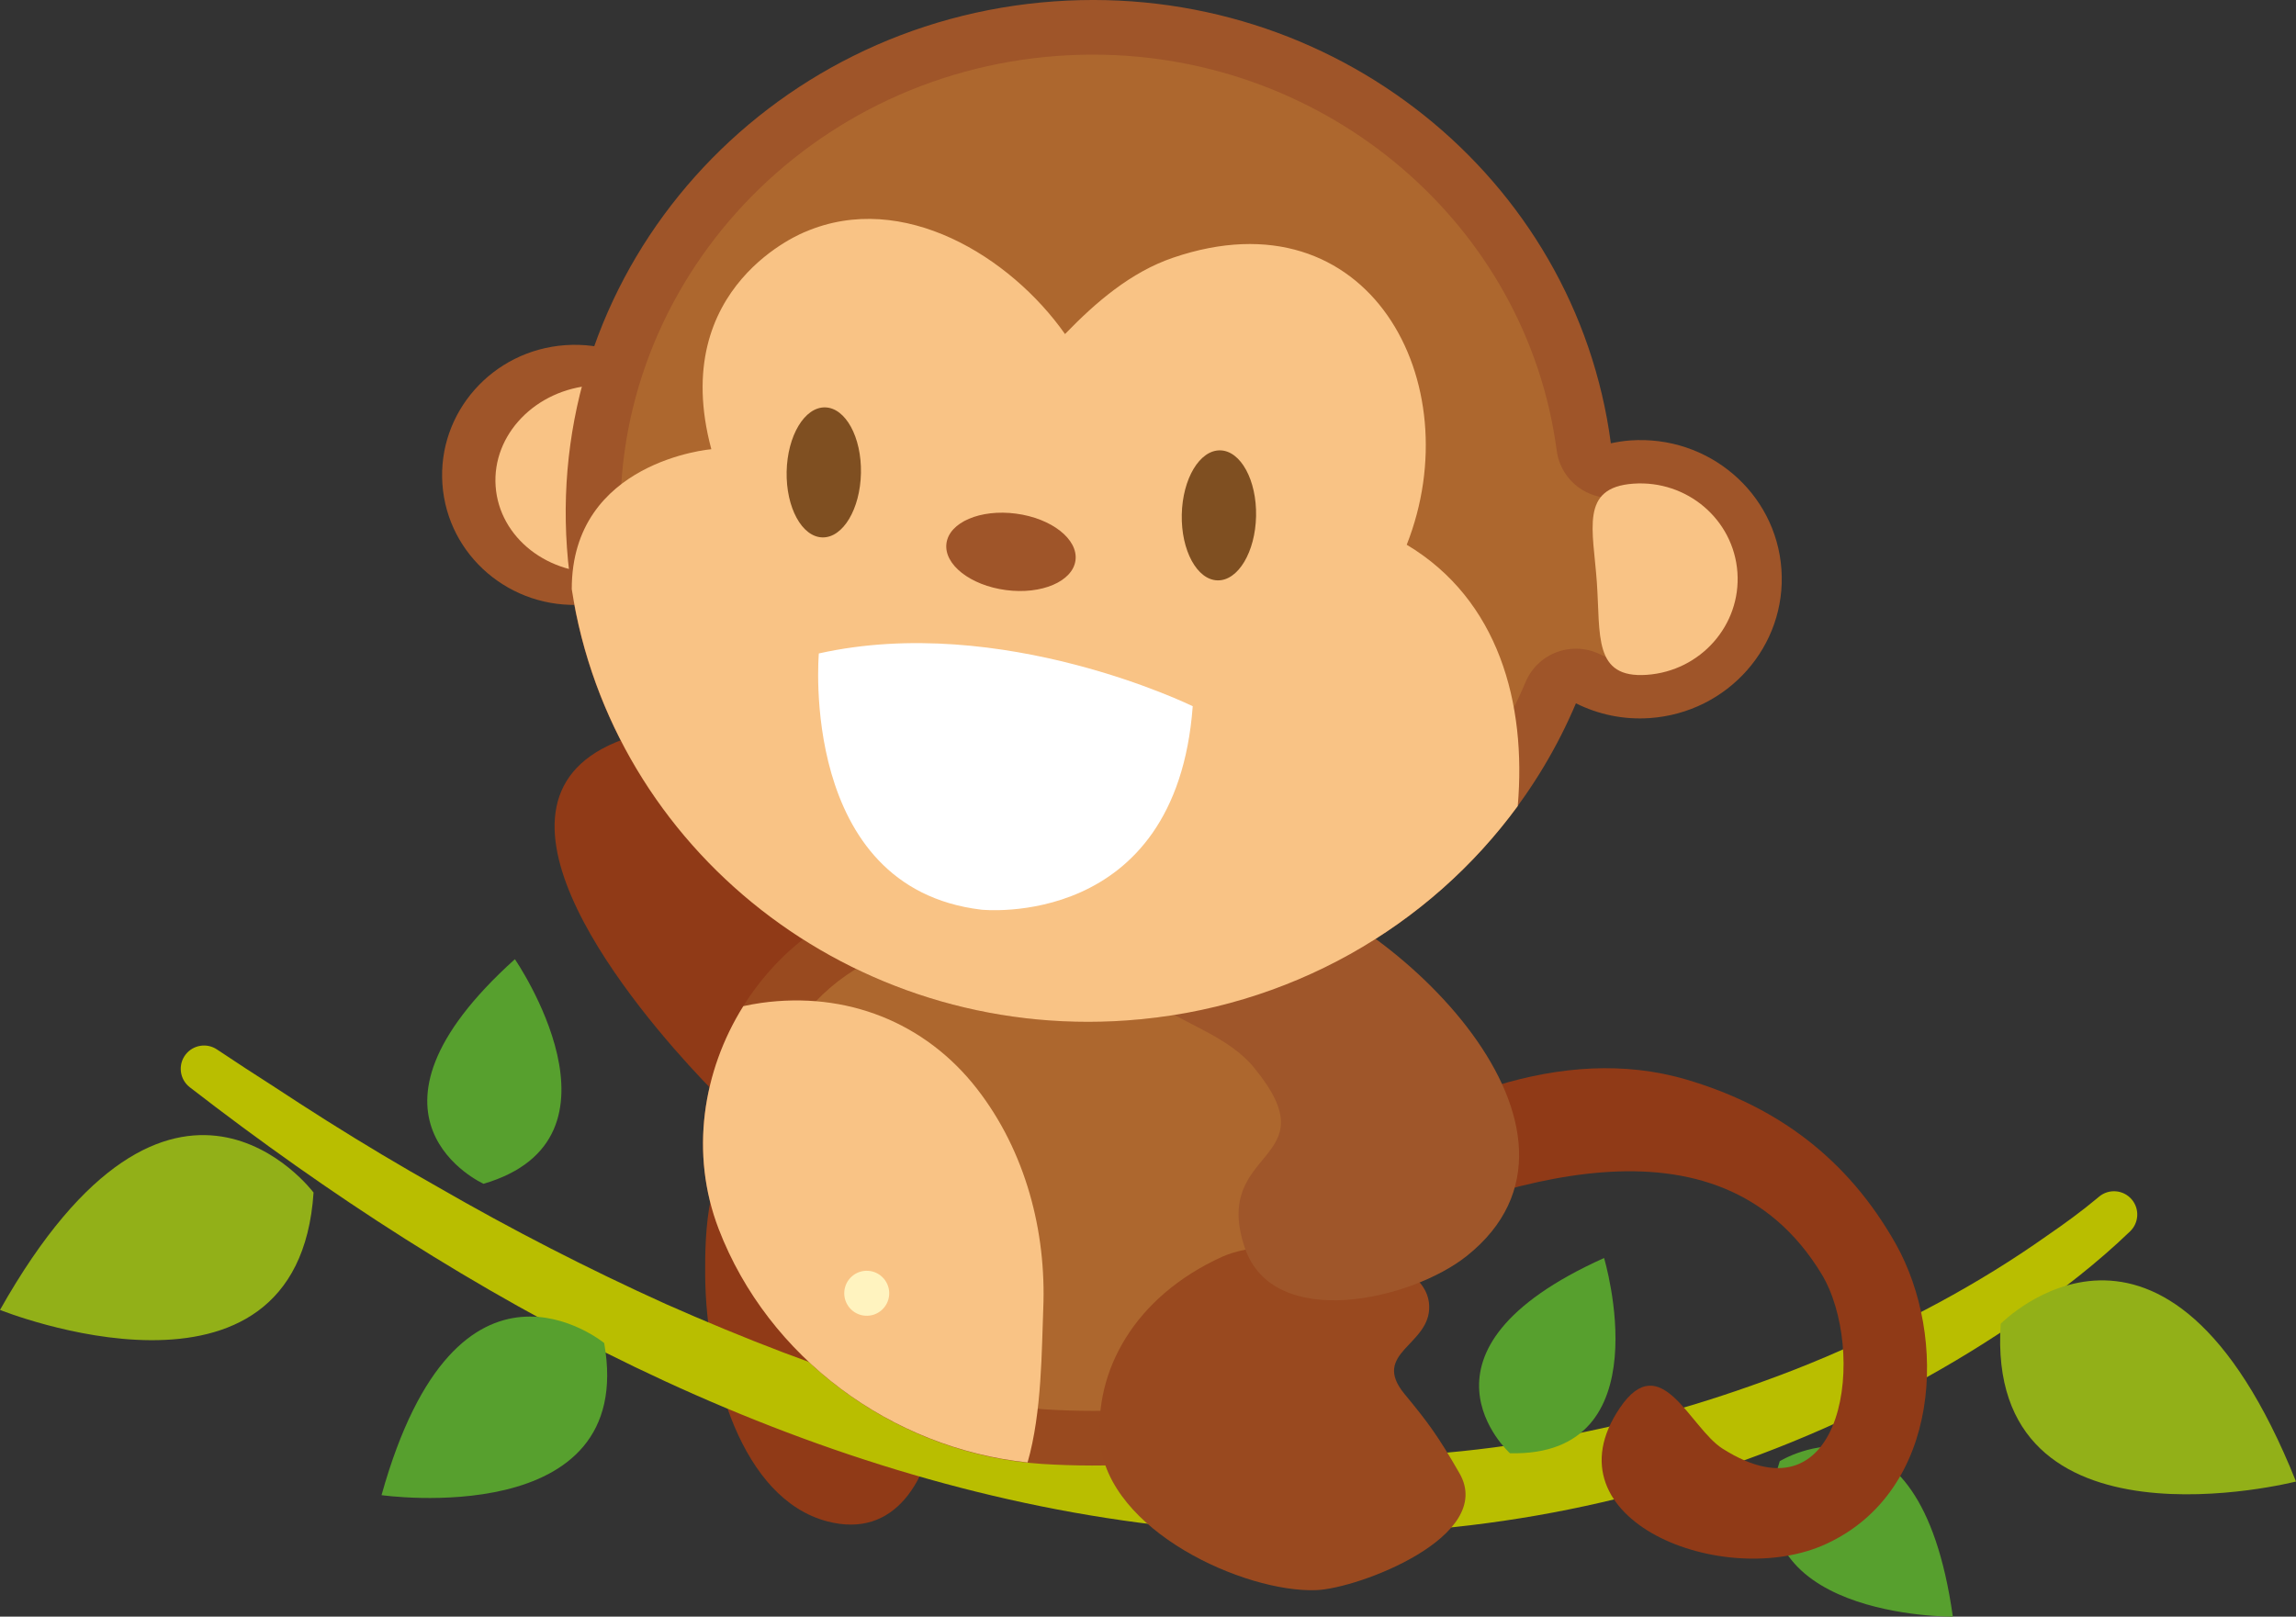 <?xml version="1.0" encoding="utf-8"?>
<!-- Generator: Adobe Illustrator 16.0.0, SVG Export Plug-In . SVG Version: 6.00 Build 0)  -->
<!DOCTYPE svg PUBLIC "-//W3C//DTD SVG 1.1//EN" "http://www.w3.org/Graphics/SVG/1.1/DTD/svg11.dtd">
<svg version="1.1" id="Layer_1" xmlns="http://www.w3.org/2000/svg" xmlns:xlink="http://www.w3.org/1999/xlink" x="0px" y="0px"
	 width="252.758px" height="178.005px" viewBox="0 0 252.758 178.005" enable-background="new 0 0 252.758 178.005"
	 xml:space="preserve">
<rect x="0" y="0" width="252.758" height="178.005" fill="#333333" stroke="none"/>
<path fill="#903A17" d="M77.631,140.542c-0.052-4.825,0.188-13.06,4.696-15.208c5.02-2.392,12.456,5.362,15.848,8.712
	c8.188,8.081,7.75,37.375-7.11,33.465C81.641,165.033,77.744,151.146,77.631,140.542z"/>
<path fill="#B9BE00" d="M234.5,135.575c-3.664,3.526-7.5,6.465-11.525,9.291c-4.017,2.795-8.191,5.35-12.491,7.668
	c-8.595,4.64-17.69,8.346-27.076,11.045c-18.774,5.435-38.684,6.655-57.99,4.08c-19.341-2.544-38.03-8.722-55.482-17.122
	c-17.477-8.415-33.783-19.011-49.044-30.824c-1.121-0.869-1.325-2.479-0.46-3.6c0.83-1.07,2.338-1.305,3.447-0.566l0.157,0.104
	c1.981,1.324,3.975,2.627,5.98,3.905c1.988,1.303,3.977,2.6,5.984,3.861c4.012,2.53,8.078,4.96,12.195,7.278
	c8.182,4.719,16.557,9.022,25.088,12.881c8.562,3.782,17.257,7.193,26.164,9.812c8.89,2.657,17.93,4.727,27.076,5.861
	c9.131,1.221,18.354,1.625,27.521,1.064c4.588-0.232,9.162-0.703,13.703-1.416c4.537-0.727,9.044-1.662,13.511-2.791
	c4.467-1.136,8.863-2.551,13.208-4.135c4.346-1.572,8.616-3.389,12.788-5.423c4.202-1.979,8.307-4.19,12.271-6.638
	c1.983-1.223,3.928-2.51,5.826-3.852c1.909-1.308,3.831-2.708,5.527-4.13l0.2-0.168c1.087-0.907,2.701-0.765,3.609,0.321
	C235.559,133.122,235.459,134.649,234.5,135.575z"/>
<path fill="#92B018" d="M0,144.231c18.99-33.678,34.519-12.923,34.519-12.923C32.791,157.428,0,144.231,0,144.231z M252.758,163.126
	c-14.376-35.892-32.508-17.371-32.508-17.371C218.51,171.874,252.758,163.126,252.758,163.126z"/>
<path fill="#57A02E" d="M53.232,130.343c0,0-16.015-7.202,3.45-24.729C56.683,105.614,70.249,125.346,53.232,130.343z
	 M176.586,138.517c-22.829,10.26-10.364,21.494-10.364,21.494C183.166,160.436,176.586,138.517,176.586,138.517z M66.512,147.877
	c0,0-16.138-13.244-24.511,16.75C42.001,164.627,70.186,168.64,66.512,147.877z M214.982,178.005
	c-3.744-26.608-19.058-17.117-19.058-17.117C190.417,178.228,214.982,178.005,214.982,178.005z"/>
<path fill="#903A17" d="M200.512,140.249c-11.464-18.815-35.636-9.917-51.523-3.143c-1.104-2.688-2.265-5.401-3.305-8.09
	c11.488-7.764,26.216-14.211,39.995-10.141c9.907,2.924,17.699,8.661,23.008,18.067c5.751,10.188,5.042,27.21-7.657,33.058
	c-11.206,5.161-31.093-2.626-22.699-14.992c4.525-6.668,7.698,2.215,11.303,4.5C203.215,168.121,205.538,148.508,200.512,140.249z"
	/>
<path fill="#903A17" d="M97.821,99.44c9.368,14.312,7.555,21.161,0.946,36.39c-7.897-4.788-15.097-10.222-21.454-16.944
	c-7.126-7.535-26.396-30.15-9.521-37.158C80.854,76.305,91.6,89.937,97.821,99.44z"/>
<path fill="#994A1F" d="M97.396,98.773c17.786-5.146,35.154-1.812,49.313,10.468c10.731,9.306,8.683,25.381,6.578,37.144
	c-2.459,13.75-24.975,15.663-38.528,14.806c-15.605-0.988-29.985-11.164-35.64-25.872C73.404,120.452,82.481,103.09,97.396,98.773z"
	/>
<path fill="#AD672E" d="M120.346,155.347c-1.753,0-3.505-0.054-5.207-0.161c-13.448-0.853-25.666-9.703-30.405-22.027
	c-2.069-5.382-1.683-11.64,1.062-17.166c2.802-5.64,7.64-9.808,13.271-11.438c4.799-1.39,9.576-2.093,14.196-2.093
	c10.913,0,20.84,3.812,29.504,11.325c7.79,6.757,6.813,19.15,4.596,31.538c-1.32,7.398-15.381,10.022-27.015,10.022H120.346z"/>
<path fill="#F9C385" d="M107.574,119.912c5.323,6.861,7.627,15.671,7.275,24.192c-0.178,4.337-0.133,11.397-1.727,16.92
	c-14.968-1.569-28.548-11.514-34.004-25.706c-3.191-8.301-1.767-17.38,2.71-24.533c0.639-0.139,1.295-0.265,1.98-0.36
	C93.128,109.126,101.848,112.53,107.574,119.912z"/>
<path fill="#99491F" d="M160.676,162.229c3.977,6.941-11.12,12.686-15.786,12.856c-7.863,0.295-22.949-6.525-23.78-16.393
	c-0.646-7.626,3.645-15.87,13.454-20.324c5.667-2.571,22.513-1.365,22.771,5.404c0.165,4.373-6.478,5.152-2.714,9.718
	C157.147,156.558,158.254,158.002,160.676,162.229z"/>
<path fill="#FFF3BF" d="M95.583,139.926c1.364,0.093,2.395,1.275,2.302,2.64c-0.09,1.363-1.271,2.396-2.635,2.302
	c-1.363-0.091-2.396-1.272-2.305-2.637C93.038,140.867,94.219,139.834,95.583,139.926z"/>
<path fill="#9F5529" d="M62.233,38.004c8.027-0.567,14.989,5.368,15.545,13.255C78.332,59.147,72.275,66,64.246,66.566
	C56.22,67.132,49.26,61.197,48.704,53.31C48.148,45.421,54.206,38.568,62.233,38.004z"/>
<path fill="#F9C385" d="M65.281,42.434c6.322-0.443,11.771,3.805,12.171,9.49c0.401,5.687-4.398,10.656-10.719,11.102
	c-6.32,0.446-11.77-3.801-12.172-9.488C54.161,47.852,58.961,42.881,65.281,42.434z"/>
<path fill="#9F5529" d="M116.095,0.149c30.663-2.162,57.364,19.381,61.238,48.662c0.699-0.146,1.409-0.266,2.145-0.316
	c8.59-0.604,16.038,5.747,16.633,14.188s-5.887,15.775-14.478,16.381c-2.928,0.207-5.708-0.41-8.145-1.623
	c-8.104,19.192-26.811,33.321-49.482,34.921c-31.829,2.244-59.407-21.056-61.592-52.042C60.229,29.334,84.263,2.395,116.095,0.149z"
	/>
<path fill="#AD672E" d="M119.772,106.495c-26.957,0-49.516-20.47-51.357-46.599C66.468,32.27,88.047,8.159,116.518,6.15
	c1.266-0.087,2.549-0.134,3.811-0.134c25.811,0,47.753,18.736,51.041,43.584c0.219,1.658,1.119,3.15,2.484,4.119
	c1.025,0.727,2.242,1.108,3.479,1.108c0.411,0,0.82-0.043,1.229-0.128c0.539-0.112,0.962-0.177,1.328-0.202
	c0.246-0.018,0.482-0.025,0.718-0.025c4.985,0,9.16,3.792,9.499,8.634c0.175,2.458-0.643,4.846-2.299,6.721
	c-1.684,1.903-4.028,3.054-6.601,3.234c-0.23,0.017-0.461,0.024-0.688,0.024c-1.514,0-2.976-0.347-4.348-1.03
	c-0.841-0.421-1.76-0.633-2.684-0.633c-0.707,0-1.413,0.124-2.088,0.373c-1.559,0.577-2.809,1.772-3.455,3.304
	c-7.553,17.885-24.551,29.864-44.362,31.261C122.316,106.45,121.034,106.495,119.772,106.495z"/>
<path fill="#F9C385" d="M179.812,53.255c5.915-0.416,11.044,3.956,11.454,9.768c0.41,5.813-4.055,10.864-9.972,11.281
	c-5.914,0.418-5.094-4.376-5.503-10.188C175.384,58.304,173.896,53.673,179.812,53.255z"/>
<path fill="#9F562A" d="M137.816,96.468c16.068,4.133,40.652,28.203,23.692,41.794c-6.113,4.901-21.363,8.38-24.482-0.903
	c-3.739-11.125,9.672-9.27,1.032-19.799c-5.483-6.687-18.255-5.321-11.782-18.399L137.816,96.468z"/>
<path fill="#F9C385" d="M78.308,49.46C73.442,31.351,88.66,25.522,88.66,25.522c10.73-4.604,22.592,2.741,28.584,11.26
	c3.378-3.495,7.227-6.815,11.894-8.407c21.609-7.372,32.754,13.779,25.724,31.605c10.119,6.051,13.201,17.472,12.221,28.771
	c-9.688,13.246-25.145,22.349-43.076,23.61c-30.25,2.136-56.641-18.81-61.064-47.49C62.923,50.75,78.308,49.46,78.308,49.46z"/>
<path fill="#FFFFFF" d="M108.023,100.161c-20.162-2.424-17.879-28.213-17.879-28.213c20.187-4.499,41.16,5.812,41.16,5.812
	C129.462,102.495,108.023,100.161,108.023,100.161z"/>
<path fill="#7F4F21" d="M134.33,49.588c2.259,0.046,4.025,3.286,3.946,7.24c-0.081,3.952-1.978,7.12-4.234,7.075
	c-2.259-0.046-4.025-3.288-3.945-7.241C130.178,52.71,132.072,49.543,134.33,49.588z M86.598,51.932
	c-0.079,3.952,1.688,7.194,3.946,7.24c2.258,0.045,4.153-3.123,4.234-7.076c0.081-3.952-1.688-7.193-3.945-7.24
	C88.573,44.811,86.68,47.979,86.598,51.932z"/>
<path fill="#9F5529" d="M111.846,56.554c3.923,0.516,6.854,2.819,6.551,5.143c-0.306,2.324-3.735,3.792-7.657,3.274
	c-3.924-0.517-6.855-2.819-6.548-5.144C104.498,57.503,107.926,56.037,111.846,56.554z"/>
</svg>
